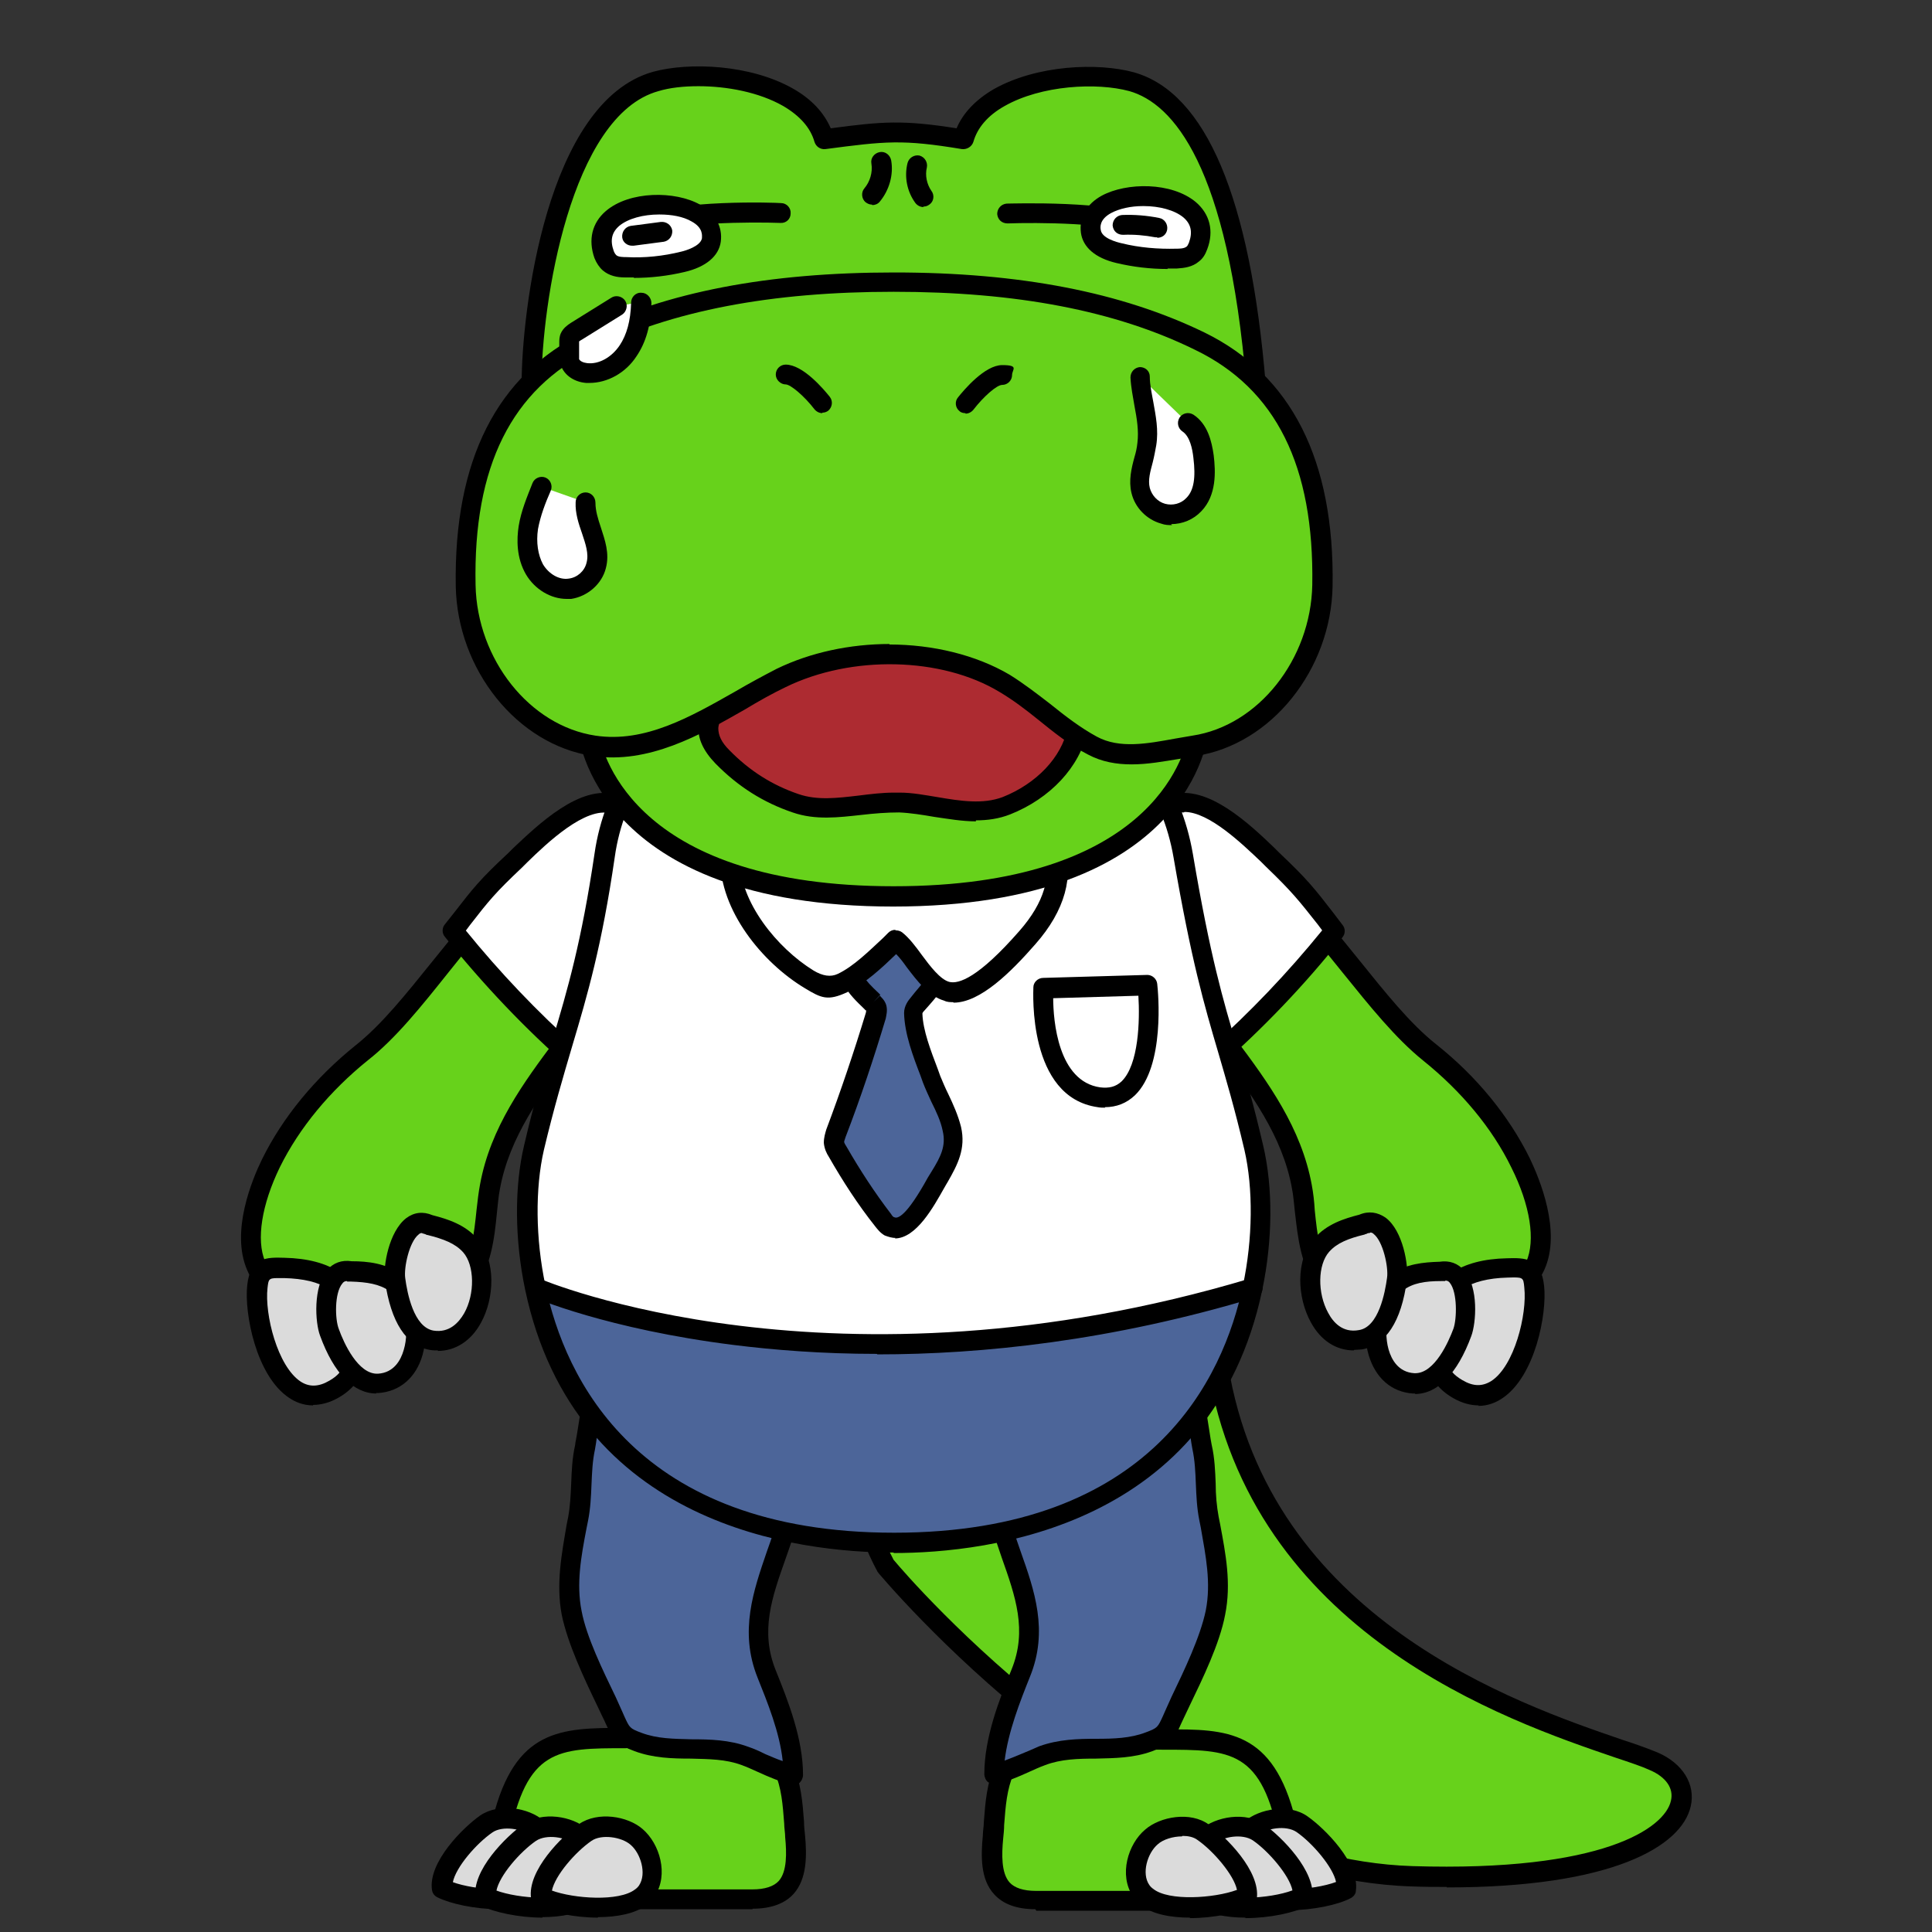 <?xml version="1.0" encoding="UTF-8"?>
<svg xmlns="http://www.w3.org/2000/svg" version="1.1" viewBox="0 0 390 390">
  <rect x="0" y="0" width="390" height="390" fill="#333333" stroke="none"/>
  <!-- Generator: Adobe Illustrator 28.7.1, SVG Export Plug-In . SVG Version: 1.2.0 Build 142)  -->
  <g>
    <g id="_레이어_1" data-name="레이어_1">
      <g>
        <path d="M178.9,316.2s50.3,60.8,106.2,62.6c55.9,1.8,61.3-17.8,48.8-23.2-12.5-5.4-78.2-19.7-87.9-79.8-9.7-60.1-94.8-11.4-67,40.4Z" style="fill: #67d21b;"/>
        <path d="M292,380.9c-2.3,0-4.6,0-7-.1-29.4-.9-57.2-18.1-75.3-32.4-19.5-15.4-32.3-30.8-32.4-30.9,0-.1-.2-.2-.2-.3-9.2-17.1-7.4-35.8,4.8-51.4,11.6-14.8,29.8-22.5,44.1-18.8,11.6,3,19.4,13.1,21.9,28.5,8.3,51.3,58.3,68.4,79.6,75.7,3.1,1,5.5,1.9,7.2,2.6,5,2.2,7.6,6.4,6.6,10.8-1.8,8.1-15.8,16.4-49.2,16.4ZM180.5,315c2.8,3.4,51.6,60,104.6,61.7,38.5,1.2,51-7.7,52.2-13.2.6-2.5-1-4.8-4.3-6.2-1.5-.7-3.9-1.5-6.9-2.5-22-7.5-73.6-25.1-82.3-78.8-2.3-13.9-8.8-22.6-18.9-25.3-12.7-3.3-29.5,4.1-40,17.4-11.1,14.2-12.8,31.2-4.5,46.8Z"/>
      </g>
      <g>
        <g>
          <g>
            <path d="M134.1,175.4c.7-5.1-1.5-8.5-9-8-22.4,1.5-36.2,32.5-52.1,45.1-7.6,6-14.1,13.6-18.4,22.3-4.4,8.9-8,23.2,4.6,27,8.8,2.7,28.5,4.9,34.9-3.1,4.1-5.2,3.7-13.3,4.8-19.2,2.4-13.4,11.6-23.6,19.2-34.3,2.9-4.2,14.7-20,16-29.8Z" style="fill: #67d21b;"/>
            <path d="M76.7,266.3c-6.9,0-13.8-1.3-18-2.5-4.3-1.3-7.3-3.8-8.8-7.4-3.4-7.8,1-18.3,3-22.4,4.2-8.5,10.7-16.4,18.9-23,5.3-4.2,10.3-10.5,15.7-17.2,10.8-13.4,21.9-27.3,37.5-28.4,4.2-.3,7.3.6,9.2,2.6,1.7,1.8,2.3,4.4,1.9,7.7-1.2,9.7-11.7,24.3-15.6,29.8l-.7,1c-1.4,1.9-2.8,3.9-4.2,5.8-6.3,8.5-12.8,17.2-14.7,27.8-.3,1.5-.4,3.1-.6,4.8-.5,5.2-1.2,11-4.6,15.3-3.8,4.8-11.4,6.3-19,6.3ZM126.5,169.3c-.4,0-.8,0-1.3,0-13.8,1-24.4,14.1-34.6,26.9-5.5,6.9-10.7,13.4-16.3,17.8-7.7,6.2-13.9,13.7-17.8,21.6-3.7,7.6-4.8,14.7-3,19,1.1,2.5,3.2,4.2,6.3,5.2,8.6,2.6,27.1,4.6,32.7-2.4,2.7-3.4,3.2-8.4,3.7-13.2.2-1.8.4-3.5.7-5.1,2.1-11.5,8.8-20.6,15.4-29.4,1.4-1.9,2.8-3.8,4.2-5.7l.7-1c3.4-4.8,13.8-19.3,14.9-27.9h0c.3-2,0-3.5-.9-4.4-.9-.9-2.5-1.4-4.7-1.4Z"/>
          </g>
          <g>
            <path d="M67.4,258.6c-2.7-1.8-6.5-2.5-10-2.6-3.6-.1-5-.1-5.5,3.8-.8,7.5,4.4,27,15.5,20.6,6.4-3.7,3.6-8.9,3.5-14.9,0-3.3-1.5-5.5-3.6-6.9Z" style="fill: #dbdbdb;"/>
            <path d="M63.2,283.7c-2,0-3.6-.7-4.8-1.5-6.7-4.4-9.1-17.1-8.5-22.7.6-5.8,4-5.7,7.5-5.6,4.7.1,8.4,1.1,11.1,2.9h0c2.9,2,4.4,4.9,4.5,8.6,0,1.3.2,2.6.3,3.9.5,4.4,1.1,9.3-4.9,12.8-1.9,1.1-3.7,1.5-5.2,1.5ZM56,258c-1.8,0-1.8.3-2,2-.6,5.3,2,15.8,6.7,18.9,1.7,1.1,3.6,1.1,5.8-.2,3.5-2,3.4-4.3,2.9-8.8-.2-1.4-.3-2.8-.4-4.4,0-2.3-.9-4-2.7-5.3h0c-2-1.4-5.1-2.1-8.9-2.2-.6,0-1,0-1.4,0Z"/>
          </g>
          <g>
            <path d="M70.8,256.7c-5.6-1.1-5.5,9.2-4.4,12.3,1.5,4.1,4.7,10.7,9.9,10.3,9.4-.6,9.6-15.9,3.4-20.4-2.6-1.9-5.7-2.2-9-2.2Z" style="fill: #dbdbdb;"/>
            <path d="M76,281.3c-4.6,0-8.6-4-11.4-11.7-1-2.7-1.4-9.8,1.4-13.2,1.3-1.5,3-2.1,5-1.8,3.2,0,6.9.4,9.9,2.6,4.7,3.4,5.9,11,4.4,16.3-1.3,4.6-4.6,7.4-8.9,7.7-.2,0-.3,0-.5,0ZM70,258.6c-.4,0-.7.2-.9.5-1.6,1.9-1.5,7.2-.7,9.2,1,2.8,3.9,9.2,7.9,9,3.2-.2,4.6-2.7,5.2-4.8,1.3-4.3,0-9.9-2.9-11.9-2-1.4-4.5-1.8-7.8-1.9-.1,0-.2,0-.3,0-.2,0-.3,0-.4,0Z"/>
          </g>
          <g>
            <path d="M86.7,247.2c-5.2-2.3-7.4,7.7-7,11s2.2,11.4,7.4,12.3c9.3,1.5,12.8-13.4,7.8-19.1-2.1-2.4-5.1-3.4-8.3-4.2Z" style="fill: #dbdbdb;"/>
            <path d="M88.4,272.6c-.5,0-1.1,0-1.6-.1-4.8-.8-7.9-5.6-9.1-14-.4-2.9.8-9.9,4.3-12.6,1.6-1.2,3.4-1.4,5.3-.6,3.1.8,6.6,1.9,9.1,4.8,3.8,4.4,3.4,12,.7,16.9-2,3.7-5.2,5.7-8.7,5.7ZM85.2,248.9c-.3,0-.5.1-.7.3-1.9,1.5-3,6.7-2.7,8.8.4,3,1.7,9.9,5.7,10.6,3.2.5,5.1-1.6,6.2-3.5,2.2-3.9,2.1-9.7-.2-12.3-1.6-1.8-4-2.7-7.2-3.5-.1,0-.2,0-.3-.1-.3-.1-.5-.2-.7-.2Z"/>
          </g>
        </g>
        <g>
          <path d="M104,173.6c-6.3,6-7.2,7.4-12.6,14.2,7.6,9.6,16,18.4,25.2,26.4,4.5-3.5,3.1-2.8,6.6-7.3,6.1-7.7,12.1-16.6,11.7-26.5-.3-6-4.5-16.3-11.1-18.2-6.7-1.9-15.5,7.2-19.9,11.3Z" style="fill: #fff;"/>
          <path d="M116.6,216.3c-.5,0-.9-.2-1.3-.5-9.3-8.1-17.8-17.1-25.5-26.7-.6-.7-.6-1.8,0-2.5l1.9-2.4c3.8-4.9,5.2-6.7,10.9-12h0l1-1c5.1-4.8,13.5-12.9,20.8-10.8,7.6,2.2,12.2,13.2,12.5,20.1.5,10.5-5.5,19.6-12.1,27.8-1.1,1.3-1.7,2.2-2.1,2.8-1.2,1.7-1.7,2.3-4.9,4.8-.4.3-.8.4-1.3.4ZM94,187.8c6.9,8.5,14.5,16.5,22.7,23.8,1.7-1.4,1.9-1.8,2.8-2.9.5-.7,1.1-1.6,2.2-3,6.1-7.7,11.7-16,11.2-25.1-.3-5.5-4.2-14.8-9.6-16.4-5.1-1.4-12.8,5.9-16.9,9.9l-1,1c-5.4,5.1-6.7,6.7-10.5,11.6l-.9,1.2Z"/>
        </g>
      </g>
      <g>
        <g>
          <g>
            <path d="M227.6,175.4c-.7-5.1,1.5-8.5,9-8,22.4,1.5,36.2,32.5,52.1,45.1,7.6,6,14.1,13.6,18.4,22.3,4.4,8.9,8,23.2-4.6,27-8.8,2.7-28.5,4.9-34.9-3.1-4.1-5.2-3.7-13.3-4.8-19.2-2.4-13.4-11.6-23.6-19.2-34.3-2.9-4.2-14.7-20-16-29.8Z" style="fill: #67d21b;"/>
            <path d="M285,266.3c-7.6,0-15.2-1.5-19-6.3-3.4-4.3-4-10.1-4.6-15.3-.2-1.7-.3-3.3-.6-4.8-1.9-10.6-8.4-19.3-14.7-27.8-1.4-1.9-2.8-3.8-4.2-5.8l-.7-1c-3.9-5.5-14.4-20.1-15.6-29.8h0c-.4-3.3.2-5.9,1.9-7.7,1.9-2,5-2.9,9.2-2.6,15.6,1.1,26.7,15,37.5,28.4,5.4,6.7,10.4,13,15.7,17.2,8.2,6.5,14.7,14.5,18.9,23,2,4.2,6.4,14.7,3,22.4-1.6,3.6-4.5,6.1-8.8,7.4-4.2,1.3-11.2,2.5-18,2.5ZM235.2,169.3c-2.3,0-3.9.5-4.7,1.4-.8.9-1.1,2.4-.9,4.4h0c1.1,8.7,11.5,23.2,14.9,27.9l.7,1c1.4,1.9,2.8,3.8,4.2,5.7,6.6,8.8,13.3,18,15.4,29.5.3,1.6.5,3.3.6,5.1.5,4.8,1,9.8,3.7,13.2,5.6,7,24.1,5.1,32.7,2.4,3.2-1,5.2-2.6,6.3-5.2,1.9-4.3.8-11.4-3-19-3.9-8-10.1-15.4-17.8-21.6-5.6-4.5-10.8-11-16.3-17.8-10.2-12.7-20.8-25.9-34.6-26.9-.4,0-.9,0-1.3,0Z"/>
          </g>
          <g>
            <path d="M294.3,258.6c2.7-1.8,6.5-2.5,10-2.6,3.6-.1,5-.1,5.5,3.8.8,7.5-4.4,27-15.5,20.6-6.4-3.7-3.6-8.9-3.5-14.9,0-3.3,1.5-5.5,3.6-6.9Z" style="fill: #dbdbdb;"/>
            <path d="M298.5,283.7c-1.5,0-3.3-.4-5.2-1.5-6-3.5-5.4-8.4-4.9-12.8.2-1.3.3-2.6.3-3.9,0-3.6,1.6-6.6,4.4-8.6h0c2.7-1.8,6.4-2.8,11.1-2.9,3.5-.1,6.9-.2,7.5,5.6.6,5.6-1.8,18.3-8.5,22.7-1.2.8-2.8,1.5-4.8,1.5ZM295.4,260.2c-1.8,1.2-2.7,3-2.7,5.3,0,1.5-.2,3-.4,4.3-.5,4.5-.7,6.7,2.9,8.8,2.2,1.3,4,1.3,5.8.2,4.7-3,7.3-13.5,6.7-18.9-.2-2.1-.2-2.1-3.4-2-3.9.1-6.9.9-8.9,2.2h0Z"/>
          </g>
          <g>
            <path d="M290.8,256.7c5.6-1.1,5.5,9.2,4.4,12.3-1.5,4.1-4.7,10.7-9.9,10.3-9.4-.6-9.6-15.9-3.4-20.4,2.6-1.9,5.7-2.2,9-2.2Z" style="fill: #dbdbdb;"/>
            <path d="M285.7,281.3c-.2,0-.3,0-.5,0-4.3-.3-7.5-3.1-8.9-7.7-1.6-5.3-.3-12.9,4.4-16.3,3.1-2.2,6.7-2.5,9.9-2.6,2-.3,3.7.3,5,1.8,2.9,3.4,2.4,10.5,1.4,13.2-2.8,7.6-6.8,11.7-11.4,11.7ZM291.7,258.6c-.1,0-.3,0-.4,0-.1,0-.2,0-.3,0-3.4,0-5.8.4-7.8,1.9-2.8,2-4.1,7.6-2.9,11.9.6,2.1,2,4.6,5.2,4.8,0,0,.2,0,.2,0,3.9,0,6.7-6.3,7.7-9,.7-2,.8-7.3-.7-9.2-.2-.3-.5-.5-.9-.5ZM290.8,256.7h0,0Z"/>
          </g>
          <g>
            <path d="M275,247.2c5.2-2.3,7.4,7.7,7,11-.6,4.3-2.2,11.4-7.4,12.3-9.3,1.5-12.8-13.4-7.8-19.1,2.1-2.4,5.1-3.4,8.3-4.2Z" style="fill: #dbdbdb;"/>
            <path d="M273.3,272.6c-3.6,0-6.7-2-8.7-5.7-2.7-4.9-3.2-12.5.7-16.9,2.5-2.9,6-4,9.1-4.8,1.9-.8,3.7-.5,5.3.6,3.5,2.6,4.7,9.7,4.3,12.6-1.1,8.4-4.3,13.2-9.1,14-.5,0-1.1.1-1.6.1ZM276.5,248.9c-.2,0-.4,0-.7.2-.1,0-.2,0-.3.1-3.3.8-5.6,1.7-7.2,3.5-2.3,2.6-2.4,8.3-.2,12.3,1,1.9,2.9,4.1,6.2,3.5,4-.6,5.3-7.6,5.7-10.6.3-2.1-.8-7.3-2.7-8.8-.2-.2-.4-.3-.7-.3ZM275,247.2h0,0Z"/>
          </g>
        </g>
        <g>
          <path d="M256.9,173.6c6.3,6,7.2,7.4,12.6,14.2-7.6,9.6-16,18.4-25.2,26.4-4.5-3.5-3.1-2.8-6.6-7.3-6.1-7.7-12.1-16.6-11.7-26.5.3-6,4.5-16.3,11.1-18.2,6.7-1.9,15.5,7.2,19.9,11.3Z" style="fill: #fff;"/>
          <path d="M244.3,216.3c-.4,0-.9-.1-1.3-.4-3.2-2.5-3.6-3.1-4.8-4.8-.5-.6-1.1-1.5-2.1-2.8-6.6-8.3-12.6-17.4-12.1-27.8.3-6.8,5-17.9,12.5-20.1,7.3-2.1,15.8,6,20.8,10.8l1,1h0c5.6,5.3,7,7.1,10.8,12l1.9,2.5c.6.7.6,1.8,0,2.5-7.6,9.6-16.2,18.6-25.5,26.7-.4.3-.9.5-1.3.5ZM239,164c-.5,0-.9,0-1.4.2-5.4,1.5-9.4,10.9-9.6,16.4-.4,9.1,5.2,17.5,11.2,25.1,1.1,1.4,1.8,2.3,2.2,3,.8,1.2,1.1,1.6,2.8,2.9,8.2-7.3,15.8-15.3,22.7-23.8l-.9-1.2c-3.8-4.8-5.1-6.5-10.4-11.6l-1-1c-3.8-3.6-10.5-10.1-15.5-10.1Z"/>
        </g>
      </g>
      <g>
        <g>
          <path d="M214.9,329.8c.7,1.2.7,2.6,0,3.8-1.9,3.4-3.1,7.8-5.1,10.9-2.5,4-5.2,7.9-7,12.2-2,4.6-1.9,9.1-2.4,14-.7,7,.1,12.7,8.6,12.7,13.3,0,39.6,0,39.6,0,0,0,13.8-1,11.6-12.4-3.8-20.1-11.8-20.1-25.5-20.1l8.3-27.1c.6-1.4.9-2.9.7-4.5" style="fill: #67d21b;"/>
          <path d="M209,385.4c-3.7,0-6.5-1-8.3-3-2.8-3-2.7-7.7-2.3-11.9,0-.9.2-1.8.2-2.7.3-4,.6-7.8,2.3-11.8,1.6-3.7,3.7-7,5.8-10.2l1.4-2.2c1-1.6,1.8-3.5,2.6-5.6.7-1.8,1.5-3.6,2.4-5.3.3-.6.3-1.2,0-1.8-.5-1-.2-2.2.8-2.7s2.2-.2,2.7.8c1,1.8,1,3.9,0,5.7-.8,1.5-1.5,3.2-2.2,4.9-.9,2.1-1.8,4.3-2.9,6.2l-1.4,2.3c-2,3.1-4,6.3-5.4,9.7-1.5,3.5-1.7,6.8-2,10.6,0,.9-.1,1.8-.2,2.8-.3,3.1-.4,6.9,1.3,8.8,1,1.1,2.8,1.7,5.3,1.7h39.6c0,0,5.8-.5,8.5-4,1.2-1.6,1.6-3.6,1.1-6-3.5-18.5-9.8-18.5-23.6-18.5s-1.2-.3-1.6-.8c-.4-.5-.5-1.2-.3-1.8l8.3-27.1c.6-1.3.7-2.5.6-3.6-.1-1.1.6-2.1,1.7-2.3,1.1-.2,2.1.6,2.3,1.7.2,1.9,0,3.8-.8,5.6l-7.4,24.2c12.2,0,20.9,1.5,24.8,21.8.7,3.6,0,6.7-1.9,9.3-3.8,4.9-11.2,5.5-11.5,5.5h-39.7Z"/>
        </g>
        <g>
          <path d="M250.3,380c-2.2-3.3-.8-8.4,2.1-10.9,2.5-2.2,7.6-2.9,10.4-.9,3.5,2.4,9.5,8.8,8.8,13-4.5,2.3-16,3.4-20.1,0-.5-.4-.9-.8-1.2-1.3Z" style="fill: #dbdbdb;"/>
          <path d="M260.2,385.4c-3.9,0-7.6-.7-9.9-2.5-.6-.5-1.2-1.1-1.6-1.7,0,0,0,0,0,0-2.9-4.3-1-10.6,2.5-13.5,3-2.6,9.1-3.7,12.8-1,3.4,2.4,10.5,9.4,9.7,15,0,.6-.5,1.2-1.1,1.5-2.5,1.3-7.5,2.4-12.4,2.4ZM252,378.9c.2.3.5.6.8.8,3.1,2.5,12.3,1.9,16.9.2-.6-3-4.8-7.9-8-10.1-2.1-1.4-6.1-.8-7.9.8-2.1,1.8-3.3,5.9-1.8,8.2Z"/>
        </g>
        <g>
          <path d="M241.5,381.7c-2.2-3.3-.8-8.4,2.1-10.9,2.5-2.2,7.6-2.9,10.4-.9,3.5,2.4,9.5,8.8,8.8,13-4.5,2.3-16,3.4-20.1,0-.5-.4-.9-.8-1.2-1.3Z" style="fill: #dbdbdb;"/>
          <path d="M251.4,387.1c-3.9,0-7.6-.7-9.9-2.5-.6-.5-1.2-1.1-1.6-1.8h0c-2.9-4.3-1-10.6,2.5-13.5,3-2.6,9.1-3.7,12.8-1,3.4,2.4,10.5,9.4,9.7,15,0,.6-.5,1.2-1.1,1.5-2.5,1.3-7.5,2.4-12.4,2.4ZM243.2,380.6c.2.3.5.6.8.8,3.1,2.5,12.3,1.9,16.9.2-.6-3-4.8-7.9-8-10.1-2.1-1.4-6.1-.8-7.9.8-2.1,1.8-3.3,5.9-1.8,8.2Z"/>
        </g>
        <g>
          <path d="M230.3,381.7c-2.2-3.3-.8-8.4,2.1-10.9,2.5-2.2,7.6-2.9,10.4-.9,3.5,2.4,9.5,8.8,8.8,13-4.5,2.3-16,3.4-20.1,0-.5-.4-.9-.8-1.2-1.3Z" style="fill: #dbdbdb;"/>
          <path d="M240.2,387.1c-3.9,0-7.6-.7-9.9-2.5-.6-.5-1.2-1.1-1.6-1.8h0c-2.9-4.3-1-10.6,2.5-13.5,3-2.6,9.1-3.7,12.8-1,3.4,2.4,10.5,9.4,9.7,15,0,.6-.5,1.2-1.1,1.5-2.5,1.3-7.5,2.4-12.4,2.4ZM238.6,370.7c-1.8,0-3.8.6-4.9,1.6-2.1,1.8-3.3,5.9-1.7,8.2,0,0,0,0,0,0,.2.3.5.6.8.8,3.1,2.5,12.3,1.9,16.9.2-.6-3-4.8-7.9-8-10.1-.8-.6-1.9-.8-3-.8Z"/>
        </g>
        <g>
          <path d="M241,281.7c.5,1,1.5,9,1.8,10.4,1,4.8.5,9.7,1.4,14.5,1.2,6.4,2.6,12.6,1.3,19-1.2,6.3-5.3,14.2-8,19.9s-1.6,4.8-5.4,6.2c-7,2.6-14.5.2-21.6,2.8-3.2,1.2-6.6,3.1-9.8,3.7,0-6.8,2.9-14.1,5.4-20.4,4.6-11.4-1.6-20.9-4.5-31.9" style="fill: #4c6599;"/>
          <path d="M200.7,360.2c-.5,0-.9-.2-1.3-.5s-.7-1-.7-1.6c0-7.3,3-15,5.5-21.1,3.2-7.9.8-14.7-2-22.6-.9-2.6-1.8-5.3-2.6-8-.3-1.1.3-2.2,1.4-2.5,1.1-.3,2.2.3,2.5,1.4.7,2.6,1.6,5.2,2.5,7.8,2.8,7.9,5.7,16.1,1.9,25.4-2,5-4.4,11.1-5.1,16.9,1.1-.4,2.3-.9,3.5-1.4,1.2-.5,2.4-1,3.5-1.5,3.9-1.4,7.8-1.5,11.5-1.5,3.5,0,6.9-.1,10-1.3,2.4-.9,2.4-1,3.5-3.4.2-.5.5-1.1.8-1.8l.9-2c2.6-5.4,5.8-12.1,6.9-17.4,1.1-5.6,0-11-1-16.7l-.3-1.5c-.5-2.5-.6-4.9-.7-7.3-.1-2.5-.2-4.8-.7-7.1-.1-.5-.3-1.7-.5-3.2-.3-2.1-.9-6.1-1.2-6.8-.5-1,0-2.2.9-2.7,1-.5,2.2,0,2.7,1,.4.8.7,2.8,1.5,7.9.2,1.4.4,2.5.5,3,.6,2.6.7,5.3.8,7.8,0,2.3.2,4.5.6,6.7l.3,1.5c1.1,5.9,2.3,11.9,1,18.3-1.1,5.8-4.5,12.8-7.2,18.4l-.9,1.9c-.3.7-.6,1.2-.8,1.7-1.3,3-2,4.1-5.8,5.5-3.8,1.4-7.6,1.4-11.4,1.5-3.6,0-7,.1-10.2,1.3-1.1.4-2.2.9-3.3,1.4-2.2,1-4.5,2-6.9,2.5-.1,0-.3,0-.4,0Z"/>
        </g>
      </g>
      <g>
        <g>
          <path d="M146,329.8c-.7,1.2-.7,2.6,0,3.8,1.9,3.4,3.1,7.8,5.1,10.9,2.5,4,5.2,7.9,7,12.2,2,4.6,1.9,9.1,2.4,14,.7,7-.1,12.7-8.6,12.7-13.3,0-39.6,0-39.6,0,0,0-13.8-1-11.6-12.4,3.8-20.1,11.8-20.1,25.5-20.1l-8.3-27.1c-.6-1.4-.9-2.9-.7-4.5" style="fill: #67d21b;"/>
          <path d="M151.9,385.4h-39.6c-.5,0-7.9-.6-11.7-5.5-1.9-2.5-2.6-5.6-1.9-9.3,3.9-20.3,12.6-21.7,24.8-21.8l-7.5-24.5c-.7-1.5-1-3.4-.7-5.3.1-1.1,1.2-1.9,2.3-1.7,1.1.1,1.9,1.2,1.7,2.3-.1,1.1,0,2.3.5,3.4l8.4,27.3c.2.6,0,1.3-.3,1.8-.4.5-1,.8-1.6.8-13.8,0-20,0-23.6,18.5-.5,2.5-.1,4.5,1.1,6,2.7,3.5,8.6,4,8.6,4h39.5c2.5,0,4.3-.6,5.3-1.7,1.7-1.9,1.6-5.7,1.3-8.8,0-.9-.2-1.9-.2-2.8-.3-3.8-.5-7.1-2-10.6-1.4-3.4-3.5-6.6-5.5-9.7l-1.4-2.2c-1.2-1.8-2.1-4.1-2.9-6.2-.7-1.7-1.4-3.4-2.2-4.9-1-1.8-.9-3.9,0-5.7.5-1,1.8-1.3,2.7-.8,1,.5,1.3,1.8.8,2.7-.3.6-.3,1.3,0,1.8.9,1.7,1.7,3.5,2.4,5.3.9,2.1,1.7,4,2.6,5.6l1.4,2.2c2.1,3.2,4.2,6.6,5.8,10.3,1.7,4.1,2,7.8,2.3,11.8,0,.9.1,1.8.2,2.7.4,4.2.4,8.9-2.3,11.9-1.8,2-4.6,3-8.3,3Z"/>
        </g>
        <g>
          <path d="M110.6,380c2.2-3.3.8-8.4-2.1-10.9-2.5-2.2-7.6-2.9-10.4-.9-3.5,2.4-9.5,8.8-8.8,13,4.5,2.3,16,3.4,20.1,0,.5-.4.9-.8,1.2-1.3Z" style="fill: #dbdbdb;"/>
          <path d="M100.7,385.4c-4.8,0-9.8-1.1-12.4-2.4-.6-.3-1-.8-1.1-1.5-.8-5.6,6.3-12.6,9.7-15,3.8-2.6,9.8-1.6,12.8,1,3.5,3,5.3,9.2,2.5,13.5h0c-.4.7-1,1.3-1.6,1.8-2.3,1.8-6.1,2.5-9.9,2.5ZM91.3,379.9c4.6,1.7,13.7,2.3,16.9-.2.3-.2.6-.5.8-.8,1.6-2.4.3-6.5-1.7-8.2-1.8-1.6-5.9-2.2-7.9-.8-3.2,2.2-7.4,7-8,10.1ZM110.6,380h0,0Z"/>
        </g>
        <g>
          <path d="M119.4,381.7c2.2-3.3.8-8.4-2.1-10.9-2.5-2.2-7.6-2.9-10.4-.9s-9.5,8.8-8.8,13c4.5,2.3,16,3.4,20.1,0,.5-.4.9-.8,1.2-1.3Z" style="fill: #dbdbdb;"/>
          <path d="M109.5,387.1c-4.8,0-9.8-1.1-12.4-2.4-.6-.3-1-.8-1.1-1.5-.9-5.6,6.3-12.6,9.7-15,3.8-2.6,9.8-1.6,12.8,1,3.5,3,5.3,9.2,2.5,13.5h0c-.4.7-1,1.3-1.6,1.8-2.3,1.8-6.1,2.5-9.9,2.5ZM100.1,381.6c4.6,1.7,13.7,2.3,16.9-.2.3-.2.6-.5.8-.8h0c1.6-2.4.3-6.5-1.7-8.2-1.8-1.6-5.8-2.2-7.9-.8-3.2,2.2-7.4,7-8,10.1ZM119.4,381.7h0,0Z"/>
        </g>
        <g>
          <path d="M130.6,381.7c2.2-3.3.8-8.4-2.1-10.9-2.5-2.2-7.6-2.9-10.4-.9s-9.5,8.8-8.8,13c4.5,2.3,16,3.4,20.1,0,.5-.4.9-.8,1.2-1.3Z" style="fill: #dbdbdb;"/>
          <path d="M120.7,387.1c-4.8,0-9.8-1.1-12.4-2.4-.6-.3-1-.8-1.1-1.5-.8-5.6,6.3-12.6,9.7-15,3.8-2.6,9.8-1.6,12.8,1,3.5,3,5.3,9.2,2.5,13.5h0c-.4.7-1,1.3-1.6,1.8-2.3,1.8-6.1,2.5-9.9,2.5ZM111.3,381.6c4.6,1.7,13.7,2.3,16.9-.2.3-.2.6-.5.8-.8,1.6-2.4.3-6.5-1.7-8.2-1.8-1.6-5.9-2.2-7.9-.8-3.2,2.2-7.4,7-8,10.1ZM130.6,381.7h0,0Z"/>
        </g>
        <g>
          <path d="M119.9,281.7c-.5,1-1.5,9-1.8,10.4-1,4.8-.5,9.7-1.4,14.5-1.2,6.4-2.6,12.6-1.3,19,1.2,6.3,5.3,14.2,8,19.9,1.9,4.1,1.6,4.8,5.4,6.2,7,2.6,14.5.2,21.6,2.8,3.2,1.2,6.6,3.1,9.8,3.7,0-6.8-2.9-14.1-5.4-20.4-4.6-11.4,1.6-20.9,4.5-31.9" style="fill: #4c6599;"/>
          <path d="M160.2,360.2c-.1,0-.3,0-.4,0-2.3-.5-4.6-1.5-6.8-2.5-1.1-.5-2.2-1-3.3-1.4-3.2-1.2-6.6-1.2-10.2-1.3-3.7,0-7.6-.1-11.4-1.5-3.8-1.4-4.4-2.5-5.8-5.5-.2-.5-.5-1.1-.8-1.7l-.9-1.9c-2.7-5.6-6-12.6-7.2-18.4-1.2-6.3,0-12.4,1-18.3l.3-1.5c.4-2.2.5-4.4.6-6.7.1-2.5.2-5.2.8-7.8,0-.4.3-1.6.5-3,.8-5.1,1.1-7.1,1.5-7.9.5-1,1.7-1.4,2.7-.9,1,.5,1.4,1.6,1,2.6-.3.8-.9,4.7-1.2,6.8-.2,1.5-.4,2.8-.5,3.3-.5,2.3-.6,4.7-.7,7.1-.1,2.4-.2,4.8-.7,7.3l-.3,1.5c-1.1,5.7-2.1,11.2-1,16.7,1,5.3,4.3,12,6.9,17.4l.9,2c.3.7.6,1.3.8,1.8,1.1,2.4,1.1,2.5,3.5,3.4,3.2,1.2,6.5,1.2,10,1.3,3.8,0,7.7.1,11.5,1.5,1.2.4,2.3.9,3.5,1.5,1.2.5,2.3,1,3.5,1.4-.6-5.8-3.1-11.9-5.1-16.9-3.7-9.3-.8-17.5,1.9-25.4.9-2.5,1.8-5.1,2.5-7.8.3-1.1,1.4-1.7,2.5-1.4,1.1.3,1.7,1.4,1.4,2.5-.7,2.8-1.7,5.5-2.6,8.1-2.8,7.9-5.2,14.7-2,22.6,2.5,6.2,5.5,13.8,5.5,21.1,0,.6-.3,1.2-.7,1.6-.4.3-.8.5-1.3.5Z"/>
        </g>
      </g>
      <g>
        <g>
          <g>
            <path d="M253.1,231.6c1.7,7.1,2,17.4-.2,28.3-85.7,25.8-144.8,0-144.8,0-2.3-10.8-1.9-21.1-.2-28.3,5.4-23.1,10.2-30.9,14.2-59,3.9-27.9,31.5-36.6,31.5-36.6,0,0,32.9-4.8,53.7,0,0,0,26.8,8.8,31.6,36.6,5.6,32.9,8.8,35.9,14.2,59Z" style="fill: #fff;"/>
            <path d="M252.8,259.9c-5.2,24.3-23.9,51.5-72.4,51.5s-67.3-27.1-72.4-51.5c0,0,59.1,25.8,144.8,0Z" style="fill: #4c6599;"/>
          </g>
          <g>
            <path d="M180.4,313.4c-19,0-64.3-5.2-74.4-53.1-2.1-10-2.2-20.7-.2-29.1,2-8.6,3.9-15,5.7-21.2,3.1-10.3,5.9-20,8.5-37.6,4.1-28.8,32.6-38.1,32.9-38.2,1.7-.3,33.8-4.8,54.8,0,1.3.4,28.2,9.6,33.1,38.2,3.5,20.7,6.1,29.5,8.9,38.9,1.6,5.6,3.3,11.4,5.3,20,2,8.5,1.9,19.1-.2,29.1h0c-10.1,47.9-55.4,53.1-74.4,53.1ZM184.3,136c-15.6,0-30.2,2.1-30.4,2.1,0,0-26.1,8.6-29.8,34.9-2.6,17.9-5.5,27.8-8.6,38.2-1.8,6.1-3.7,12.5-5.7,20.9-1.8,7.8-1.7,18,.3,27.4,3.9,18.6,18.3,49.9,70.4,49.9s66.5-31.3,70.4-49.9h0c2-9.4,2.1-19.6.3-27.4-2-8.5-3.7-14.2-5.3-19.7-2.8-9.5-5.4-18.4-9-39.3-4.5-26.3-30-34.9-30.2-35-6.6-1.5-14.6-2-22.4-2Z"/>
            <path d="M177,273.3c-11.1,0-20.9-.8-28.9-1.8-25.5-3.2-40.2-9.5-40.8-9.8-1-.4-1.5-1.6-1-2.6s1.6-1.5,2.6-1c.6.3,59.5,25.1,143.4,0,1.1-.3,2.2.3,2.5,1.3.3,1.1-.3,2.2-1.3,2.5-29.2,8.8-55.3,11.5-76.4,11.5Z"/>
          </g>
        </g>
        <g>
          <path d="M176.1,202.4c.4.3.7.7.9,1.1.1.5,0,1-.1,1.5-2.4,8-5.1,15.9-8,23.7-.2.6-.5,1.2-.4,1.9,0,.7.4,1.3.7,1.9,2.7,4.8,5.8,9.5,9.2,13.8.4.5.7.9,1.3,1.2,4.1,2.1,8.7-7.6,10.2-10.1,1.9-3.1,3.3-5.8,2.5-9.6-.8-3.5-2.8-6.7-4.1-10-1.5-4.1-3.6-9-3.7-13.3s.4-1.3.9-1.9c1.5-1.9,3.2-3.7,4.3-5.8,1.1-2.1,1.7-4.7.9-7-2-5.6-9.9-5.6-13.7-1.9-1.6,1.5-3,3.8-4.3,5.5-2.4,3.4,1,6.4,3.6,8.9Z" style="fill: #4c6599;"/>
          <path d="M180.8,249.9c-.7,0-1.4-.2-2.2-.5-.9-.5-1.5-1.3-1.9-1.8-3.5-4.4-6.6-9.2-9.4-14.1-.4-.6-.9-1.6-1-2.8,0-1.1.3-2,.5-2.7,2.9-7.7,5.6-15.7,8-23.6,0,0,0-.3.1-.4,0,0-.2,0-.3-.2,0,0,0,0,0,0l-.3-.3c-2.6-2.5-6.9-6.6-3.6-11.2l.6-.9c1.2-1.7,2.5-3.5,3.9-4.9,2.6-2.6,6.9-3.7,10.6-2.8,3.1.7,5.4,2.7,6.4,5.6.9,2.6.6,5.6-1,8.6-1,2-2.4,3.6-3.8,5.2l-.8.9c-.3.3-.4.5-.4.6.1,3.4,1.7,7.5,3.1,11.2l.5,1.4c.5,1.2,1,2.4,1.6,3.6,1,2.1,2,4.3,2.6,6.7,1,4.4-.7,7.6-2.7,11.1-.2.3-.4.7-.7,1.2-2.1,3.7-5.6,10.2-10,10.2ZM177.5,200.9c.4.4,1.1,1,1.4,2,.3,1.1,0,2.1-.1,2.7-2.4,8-5.1,16.1-8.1,23.9-.1.4-.3.8-.3,1,0,.2.3.7.5,1,2.7,4.7,5.7,9.3,9,13.6.1.2.4.6.6.6.7.4,2.5-.2,6.8-8,.3-.5.6-1,.8-1.3,1.8-2.9,2.9-5.1,2.2-8.1-.4-2-1.3-3.9-2.3-5.9-.6-1.3-1.2-2.6-1.7-3.9l-.5-1.4c-1.5-3.9-3.2-8.4-3.3-12.6,0-1.5.9-2.6,1.4-3.2l.8-1c1.3-1.5,2.4-2.9,3.3-4.5,1-1.9,1.3-3.9.7-5.4-.7-2-2.3-2.7-3.5-3-2.4-.6-5.2.2-6.9,1.8-1.2,1.1-2.4,2.8-3.4,4.4l-.6.9c-1.1,1.6,0,3.1,3.1,6l.3.3-1.4,1.5,1.4-1.4Z"/>
        </g>
        <g>
          <path d="M147.4,173.4c-.1,9.6,8.3,19.6,15.9,24.2,3.1,1.9,3.7,2.3,6.8.8,3.9-1.9,7.8-5.8,10.7-8.6,3.2,2.5,6.2,9.2,10.3,10.3,5.3,1.5,13.2-7.4,16.3-10.9,4.5-5.1,7.6-11.5,5.3-18.4-4.7-14-20.4-19.5-34-18.8-9.7.5-22.5,4.5-28.4,12.7-2,2.8-2.9,5.7-2.9,8.8Z" style="fill: #fff;"/>
          <path d="M192.4,202.3c-.6,0-1.2,0-1.8-.3-3.1-.9-5.4-3.9-7.6-6.8-.7-1-1.4-1.9-2.1-2.6-2.8,2.7-6.2,5.9-9.9,7.7-3.9,1.8-5.2,1.2-8.5-.8-8.7-5.2-17.2-15.8-17.1-26.1h0c0-3.6,1.1-7,3.3-9.9,6.3-8.7,19.6-13,30-13.5,14.3-.7,31,5.3,36,20.2,2.2,6.6.3,13.6-5.7,20.4-4.9,5.6-11.1,11.8-16.5,11.8ZM180.8,187.8c.4,0,.9.1,1.3.4,1.4,1.1,2.7,2.8,4,4.6,1.7,2.3,3.7,4.9,5.5,5.4,1.9.5,5.9-.8,14.2-10.3,5-5.7,6.6-11.2,4.9-16.4-4.4-12.9-19.2-18.1-32-17.5-9.1.4-21.4,4.3-26.9,11.8-1.6,2.3-2.5,4.8-2.5,7.6,0,8.7,7.6,18,14.9,22.5q2.8,1.7,4.9.7c3.2-1.5,6.4-4.7,9.1-7.2l1.1-1.1c.4-.4.9-.6,1.4-.6Z"/>
        </g>
        <path d="M223.1,223.6c-.5,0-1,0-1.5-.1-14.2-2-13-23.3-13-24.2,0-1,.9-1.9,2-1.9l21-.6s0,0,0,0c1,0,1.9.8,2,1.8.2,1.7,1.6,16.6-4.5,22.5-1.7,1.6-3.7,2.4-6.1,2.4ZM212.6,201.4c0,4.7,1,16.9,9.5,18.1,1.8.2,3.1-.1,4.3-1.2,3.5-3.4,3.7-12.4,3.4-17.3l-17.2.5Z"/>
      </g>
      <g>
        <g>
          <path d="M180.4,139.9h0c-58.9,0-61.8,7.2-61.8,7.2,0,0,2.8,33.9,61.8,33.9s61.8-33.9,61.8-33.9c0,0-2.8-7.2-61.8-7.2Z" style="fill: #67d21b;"/>
          <path d="M180.4,183c-60.1,0-63.7-34.3-63.8-35.7,0-.3,0-.6.1-.9.8-2,7.7-8.5,63.6-8.5h0c55.9,0,62.9,6.5,63.6,8.5.1.3.2.6.1.9-.1,1.5-3.7,35.7-63.8,35.7ZM120.8,147.8c.9,5.3,8.2,31.1,59.6,31.1s58.7-25.8,59.6-31.1c-2.1-1.3-12.7-5.9-59.6-5.9s-57.5,4.6-59.6,5.9Z"/>
        </g>
        <g>
          <path d="M253.6,77.6c-1.3-16.4-5.7-55.8-25.1-61.2-10.7-3-30.9.3-34,11.6-12.4-2-16-1.6-28.2,0-3-11.4-23.3-14.6-34-11.6-19.4,5.4-25.1,44.8-25.1,61.2,0,0-5.2,40.2,63.7,40.2s84.1-22.9,82.7-40.2Z" style="fill: #67d21b;"/>
          <path d="M170.9,119.9c-27.3,0-46.5-6.2-57.2-18.3-10-11.4-8.5-23.6-8.4-24.2,0-14.2,4.9-56.8,26.5-62.9,7.3-2,19.7-1.5,28.3,3.4,3.7,2.1,6.2,4.8,7.6,8,10.5-1.4,14.6-1.7,25.4,0,1.3-3.1,3.9-5.8,7.5-7.9,8.7-4.9,21-5.4,28.3-3.4,14.5,4.1,23.5,25.3,26.6,63h0c.5,5.6-.5,13.9-7.8,21.8-12.6,13.7-38.5,20.6-76.9,20.6ZM141,17.4c-3,0-5.8.3-8.1,1-17.7,4.9-23.6,42.8-23.6,59.3,0,.4-1.3,11.4,7.5,21.3,9.9,11.2,28.1,16.9,54.1,16.9,46.4,0,65.8-10.5,73.9-19.3,6.3-6.8,7.1-13.9,6.8-18.7h0c-3.7-44.7-14.9-57-23.6-59.5-6.6-1.8-17.8-1.2-25.2,3-3.4,1.9-5.5,4.4-6.3,7.2-.3,1-1.3,1.6-2.3,1.5-12.1-2-15.4-1.6-27.6,0-1,.1-1.9-.5-2.2-1.5-.8-2.8-2.9-5.2-6.3-7.2-4.9-2.8-11.4-4-17.1-4Z"/>
        </g>
        <g>
          <path d="M160.6,162.1c6.7,2.3,13.9-.4,20.9-.2,7.3.2,14.8,3.4,21.6.7,6.8-2.7,12.8-8.2,14.3-15.4,1.3-6.2-1.2-13-6.1-16.9-4.5-3.6-10.5-4.7-16.3-5-16.7-.8-33.8,4.1-47.1,14.3-5.3,4.1-6.9,8.2-2.1,13,4.2,4.3,9,7.4,14.8,9.4Z" style="fill: #ad2b31;"/>
          <path d="M197,165.8c-2.8,0-5.6-.5-8.4-.9-2.3-.4-4.8-.8-7.1-.9-2.5,0-5,.2-7.6.5-4.6.5-9.3,1.1-13.9-.5h0c-5.9-2-11-5.2-15.6-9.9-2.4-2.5-3.6-5-3.4-7.6.2-2.9,2.1-5.7,5.8-8.5,13.4-10.2,31-15.6,48.4-14.7,4.9.2,12,1.1,17.5,5.4,5.5,4.4,8.3,12,6.8,18.9-1.5,7.2-7.5,13.6-15.6,16.8-2.3.9-4.6,1.2-6.9,1.2ZM180.6,160c.3,0,.7,0,1,0,2.6,0,5.1.5,7.6.9,4.7.8,9.2,1.5,13.2,0,6.8-2.7,11.9-8,13.1-13.9,1.2-5.5-1-11.5-5.4-15-3.5-2.7-8.3-4.2-15.2-4.5-16.4-.8-33.1,4.3-45.7,13.9-2.7,2-4.1,3.9-4.2,5.6,0,1.4.6,2.8,2.2,4.4,4.1,4.2,8.7,7.1,14,8.9h0c3.8,1.3,7.8.8,12.1.3,2.4-.3,4.8-.6,7.2-.6Z"/>
        </g>
        <g>
          <path d="M242.2,68.9c-19.1-9.3-40.7-11.9-61.7-11.9s-42.7,2.6-61.7,11.9c-18.5,9-25.2,27-24.8,49.4.3,16.8,12.3,30.3,25.9,32.3,13.9,2.1,26.3-8.1,37.8-13.7,13.3-6.5,32.3-6.7,45.1,1.1,6.2,3.7,11.3,9.2,17.7,12.6,6.3,3.3,13.8,1.1,20.6,0,13.6-2.1,25.6-15.5,25.9-32.3.4-22.4-6.3-40.4-24.8-49.4Z" style="fill: #67d21b;"/>
          <path d="M228.4,154.3c-3,0-6-.5-8.8-2-3.7-1.9-6.9-4.5-10-7-2.6-2.1-5.1-4-7.8-5.6-11.7-7.1-29.9-7.5-43.2-1-2.7,1.3-5.4,2.8-8.2,4.5-9.1,5.2-19.5,11.1-30.8,9.4-15.2-2.3-27.3-17.4-27.6-34.3-.4-25.4,8.3-42.6,25.9-51.2,16.7-8.2,37.2-12.1,62.6-12.1s45.9,4,62.6,12.1c17.6,8.6,26.3,25.8,25.9,51.2-.3,16.9-12.4,32-27.6,34.3-1.1.2-2.2.4-3.4.6-3.1.5-6.3,1.1-9.6,1.1ZM179.5,130.1c8.8,0,17.5,2.1,24.3,6.1,2.9,1.8,5.6,3.9,8.2,5.9,3.1,2.5,6.1,4.8,9.4,6.6,4.6,2.5,10.3,1.4,15.8.4,1.2-.2,2.3-.4,3.5-.6,13.3-2,23.9-15.4,24.2-30.4.4-24-7.3-39.6-23.7-47.5h0c-16.1-7.9-36-11.7-60.8-11.7s-44.7,3.8-60.8,11.7c-16.3,8-24.1,23.5-23.6,47.5.3,15,10.9,28.4,24.2,30.4,10,1.5,19.2-3.8,28.2-8.9,2.9-1.7,5.7-3.2,8.4-4.6,6.8-3.3,14.8-5,22.8-5Z"/>
        </g>
        <g>
          <path d="M194.9,81.4s4.5-5.8,7.4-5.8" style="fill: #67d21b;"/>
          <path d="M194.9,83.4c-.4,0-.9-.1-1.2-.4-.9-.7-1-2-.3-2.8,1.2-1.5,5.4-6.5,8.9-6.5s2,.9,2,2-.9,2-2,2-3.8,2.4-5.8,5c-.4.5-1,.8-1.6.8Z"/>
        </g>
        <g>
          <path d="M166,81.4s-4.5-5.8-7.4-5.8" style="fill: #67d21b;"/>
          <path d="M166,83.4c-.6,0-1.2-.3-1.6-.8-2-2.6-4.8-5-5.8-5s-2-.9-2-2,.9-2,2-2c3.5,0,7.7,5,8.9,6.5.7.9.5,2.1-.3,2.8-.4.3-.8.4-1.2.4Z"/>
        </g>
        <g>
          <path d="M157.5,43.1s-20.7-.8-27.8,2.6" style="fill: #67d21b;"/>
          <path d="M129.7,47.7c-.8,0-1.5-.4-1.8-1.2-.5-1,0-2.2,1-2.7,7.5-3.6,27.9-2.9,28.8-2.8,1.1,0,2,1,1.9,2.1,0,1.1-.9,2-2.1,1.9-5.6-.2-21.4-.2-26.9,2.4-.3.1-.6.2-.9.2Z"/>
        </g>
        <g>
          <path d="M203.3,43.1s20.7-.8,27.8,2.6" style="fill: #67d21b;"/>
          <path d="M231.2,47.7c-.3,0-.6,0-.9-.2-5.5-2.6-21.3-2.6-26.9-2.4-1.2,0-2-.8-2.1-1.9,0-1.1.8-2,1.9-2.1.9,0,21.3-.7,28.8,2.8,1,.5,1.4,1.7,1,2.7-.3.7-1.1,1.2-1.8,1.2Z"/>
        </g>
        <path d="M176,41.3c-.5,0-.9-.2-1.3-.5-.8-.7-.9-2-.2-2.8,1.1-1.3,1.7-3.2,1.4-5-.2-1.1.6-2.1,1.7-2.3,1.1-.2,2.1.6,2.3,1.7.5,2.9-.4,6-2.3,8.3-.4.5-1,.7-1.5.7Z"/>
        <path d="M186.4,41.8c-.6,0-1.2-.3-1.6-.8-1.7-2.3-2.3-5.3-1.6-8.1.3-1.1,1.4-1.7,2.4-1.5,1.1.3,1.7,1.4,1.5,2.4-.4,1.6,0,3.4.9,4.7.7.9.5,2.2-.4,2.8-.4.3-.8.4-1.2.4Z"/>
        <g>
          <path d="M220.2,46.7c.4,2.5,3.2,3.8,5.7,4.4,3.8.9,7.7,1.3,11.6,1.1,1.1,0,2.3-.2,3.2-.9.5-.4.8-1,1.1-1.7,4.5-12.7-23-13.1-21.6-2.9Z" style="fill: #fff;"/>
          <path d="M235.7,54.3c-3.5,0-6.9-.4-10.3-1.2-4.3-1-6.8-3.2-7.2-6.1h0c-.4-3.1,1.1-5.8,4.2-7.5,5-2.7,14.1-2.8,19,1.3,2.8,2.4,3.7,5.8,2.3,9.5-.4,1.1-.9,1.9-1.7,2.5-1.3,1.1-2.9,1.3-4.4,1.4-.6,0-1.2,0-1.9,0ZM230.7,41.6c-2.4,0-4.7.5-6.4,1.4-2.4,1.3-2.2,2.9-2.1,3.4h0c.2,1.7,3.3,2.5,4.2,2.7,3.6.9,7.4,1.2,11.1,1.1.5,0,1.5,0,2-.4.2-.1.3-.4.5-.8.8-2.2.4-3.8-1.1-5.1-1.8-1.5-4.9-2.3-8-2.3Z"/>
        </g>
        <g>
          <path d="M143.6,48.4c-.4,2.5-3.2,3.8-5.7,4.4-3.8.9-7.7,1.3-11.6,1.1-1.1,0-2.3-.2-3.2-.9-.5-.4-.8-1-1.1-1.7-4.5-12.7,23-13.1,21.6-2.9Z" style="fill: #fff;"/>
          <path d="M128,56c-.6,0-1.2,0-1.9,0-1.5,0-3.1-.3-4.4-1.4-.7-.6-1.3-1.5-1.7-2.5-1.3-3.7-.5-7.1,2.3-9.5,4.8-4.1,14-4.1,19-1.3,3.1,1.7,4.6,4.5,4.2,7.5h0c-.4,2.9-3,5.1-7.3,6.1-3.4.8-6.8,1.2-10.3,1.2ZM133,43.3c-3.1,0-6.2.8-8,2.3-1.5,1.3-1.9,2.9-1.1,5.1.2.5.4.7.5.8.4.4,1.5.4,2,.4,3.7.2,7.5-.2,11.1-1.1.9-.2,3.9-1.1,4.2-2.7h0c0-.5.3-2.1-2.1-3.4-1.7-1-4.1-1.4-6.4-1.4Z"/>
        </g>
        <path d="M127.6,49.6c-1,0-1.9-.7-2-1.7-.1-1.1.6-2.1,1.7-2.3l6.1-.8c1.1-.1,2.1.6,2.3,1.7.1,1.1-.6,2.1-1.7,2.3l-6.1.8c0,0-.2,0-.3,0Z"/>
        <path d="M233.6,47.9c-.1,0-.3,0-.4,0-2.1-.4-4.3-.6-6.5-.5-1.2,0-2-.8-2.1-1.9,0-1.1.8-2,1.9-2.1,2.5-.1,5,.1,7.5.6,1.1.2,1.8,1.3,1.6,2.4-.2,1-1,1.6-2,1.6Z"/>
        <g>
          <path d="M124.6,61.8l-8.2,5.1c-.5.3-1,.6-1.2,1.1-.1.3-.1.7-.1,1,0,.7,0,1.3,0,2,0,.8,0,1.5.3,2.2.6,1.2,1.9,1.8,3.3,1.9,3.4.3,6.7-1.7,8.5-4.5s2.5-6.3,2.6-9.7" style="fill: #fff;"/>
          <path d="M119.3,77.3c-.3,0-.6,0-1,0-2.3-.2-4.1-1.4-4.9-3.1-.5-1.1-.5-2.3-.5-3.1v-2c0-.4,0-1.1.3-1.8.5-1.1,1.4-1.7,2-2.1l8.2-5.1c.9-.6,2.2-.3,2.8.6.6.9.3,2.2-.6,2.8l-8.2,5.1c-.1,0-.4.3-.5.3,0,0,0,0,0,.2v2c0,.5,0,1.1,0,1.4.2.4.8.7,1.6.8,2.4.3,5-1.2,6.6-3.6,1.4-2.1,2.2-4.9,2.3-8.6,0-1.1.9-2.1,2.1-2,1.1,0,2,1,2,2.1-.1,4.4-1.1,7.9-3,10.7-2.2,3.4-5.9,5.4-9.5,5.4Z"/>
        </g>
        <g>
          <path d="M109.4,98.3c-1.1,2.7-2.2,5.4-2.7,8.2-.5,2.9-.2,5.9,1.2,8.4,1.5,2.5,4.4,4.3,7.2,3.9,2.5-.3,4.7-2.2,5.3-4.7,1.1-4.2-2.3-8.3-2.2-12.7" style="fill: #fff;"/>
          <path d="M114.4,120.9c-3.2,0-6.4-1.9-8.2-4.9-2-3.4-1.9-7.2-1.5-9.8.5-3.1,1.7-5.9,2.8-8.7.4-1,1.6-1.5,2.6-1.1,1,.4,1.5,1.6,1.1,2.6-1.1,2.5-2.1,5.1-2.6,7.8-.4,2.7,0,5.2,1,7.1,1.2,2,3.3,3.2,5.2,2.9,1.7-.2,3.2-1.5,3.6-3.2.5-1.8-.2-3.8-.9-5.9-.7-2-1.4-4.1-1.3-6.3,0-1.1.9-2,2-2h0c1.1,0,2,.9,2,2.1,0,1.6.5,3.2,1.1,5,.8,2.5,1.8,5.2,1,8.2-.8,3.2-3.7,5.7-7,6.2-.3,0-.7,0-1,0Z"/>
        </g>
        <g>
          <path d="M230.3,76.2c.2,4.6,2,9,1.4,13.6-.4,3.1-2,6.2-1.3,9.3.5,2.2,2.3,4.1,4.5,4.7,2.2.6,4.7,0,6.3-1.7,2.4-2.5,2.4-6.3,2-9.7-.3-2.6-1-5.4-3.2-6.8" style="fill: #fff;"/>
          <path d="M236.6,106c-.7,0-1.4,0-2.2-.3-2.9-.8-5.3-3.2-6-6.2-.6-2.5,0-5,.6-7.2.3-1,.5-1.9.6-2.9.3-2.4-.1-4.9-.6-7.5-.3-1.8-.7-3.7-.8-5.7,0-1.1.8-2,1.9-2.1,0,0,0,0,0,0,1.1,0,2,.8,2,1.9,0,1.7.4,3.4.7,5.1.5,2.8,1.1,5.7.6,8.8-.2,1.1-.4,2.2-.7,3.4-.5,1.9-1,3.6-.6,5.2.4,1.5,1.6,2.8,3.1,3.2,1.5.4,3.2,0,4.3-1.2,1.5-1.5,1.9-4.1,1.4-8.1-.2-1.8-.7-4.3-2.2-5.3-.9-.6-1.2-1.8-.6-2.8.6-.9,1.8-1.2,2.8-.6,2.9,1.9,3.7,5.4,4.1,8.2.4,3.3.6,8.1-2.5,11.3-1.6,1.7-3.8,2.6-6.1,2.6Z"/>
        </g>
      </g>
    </g>
  </g>
</svg>